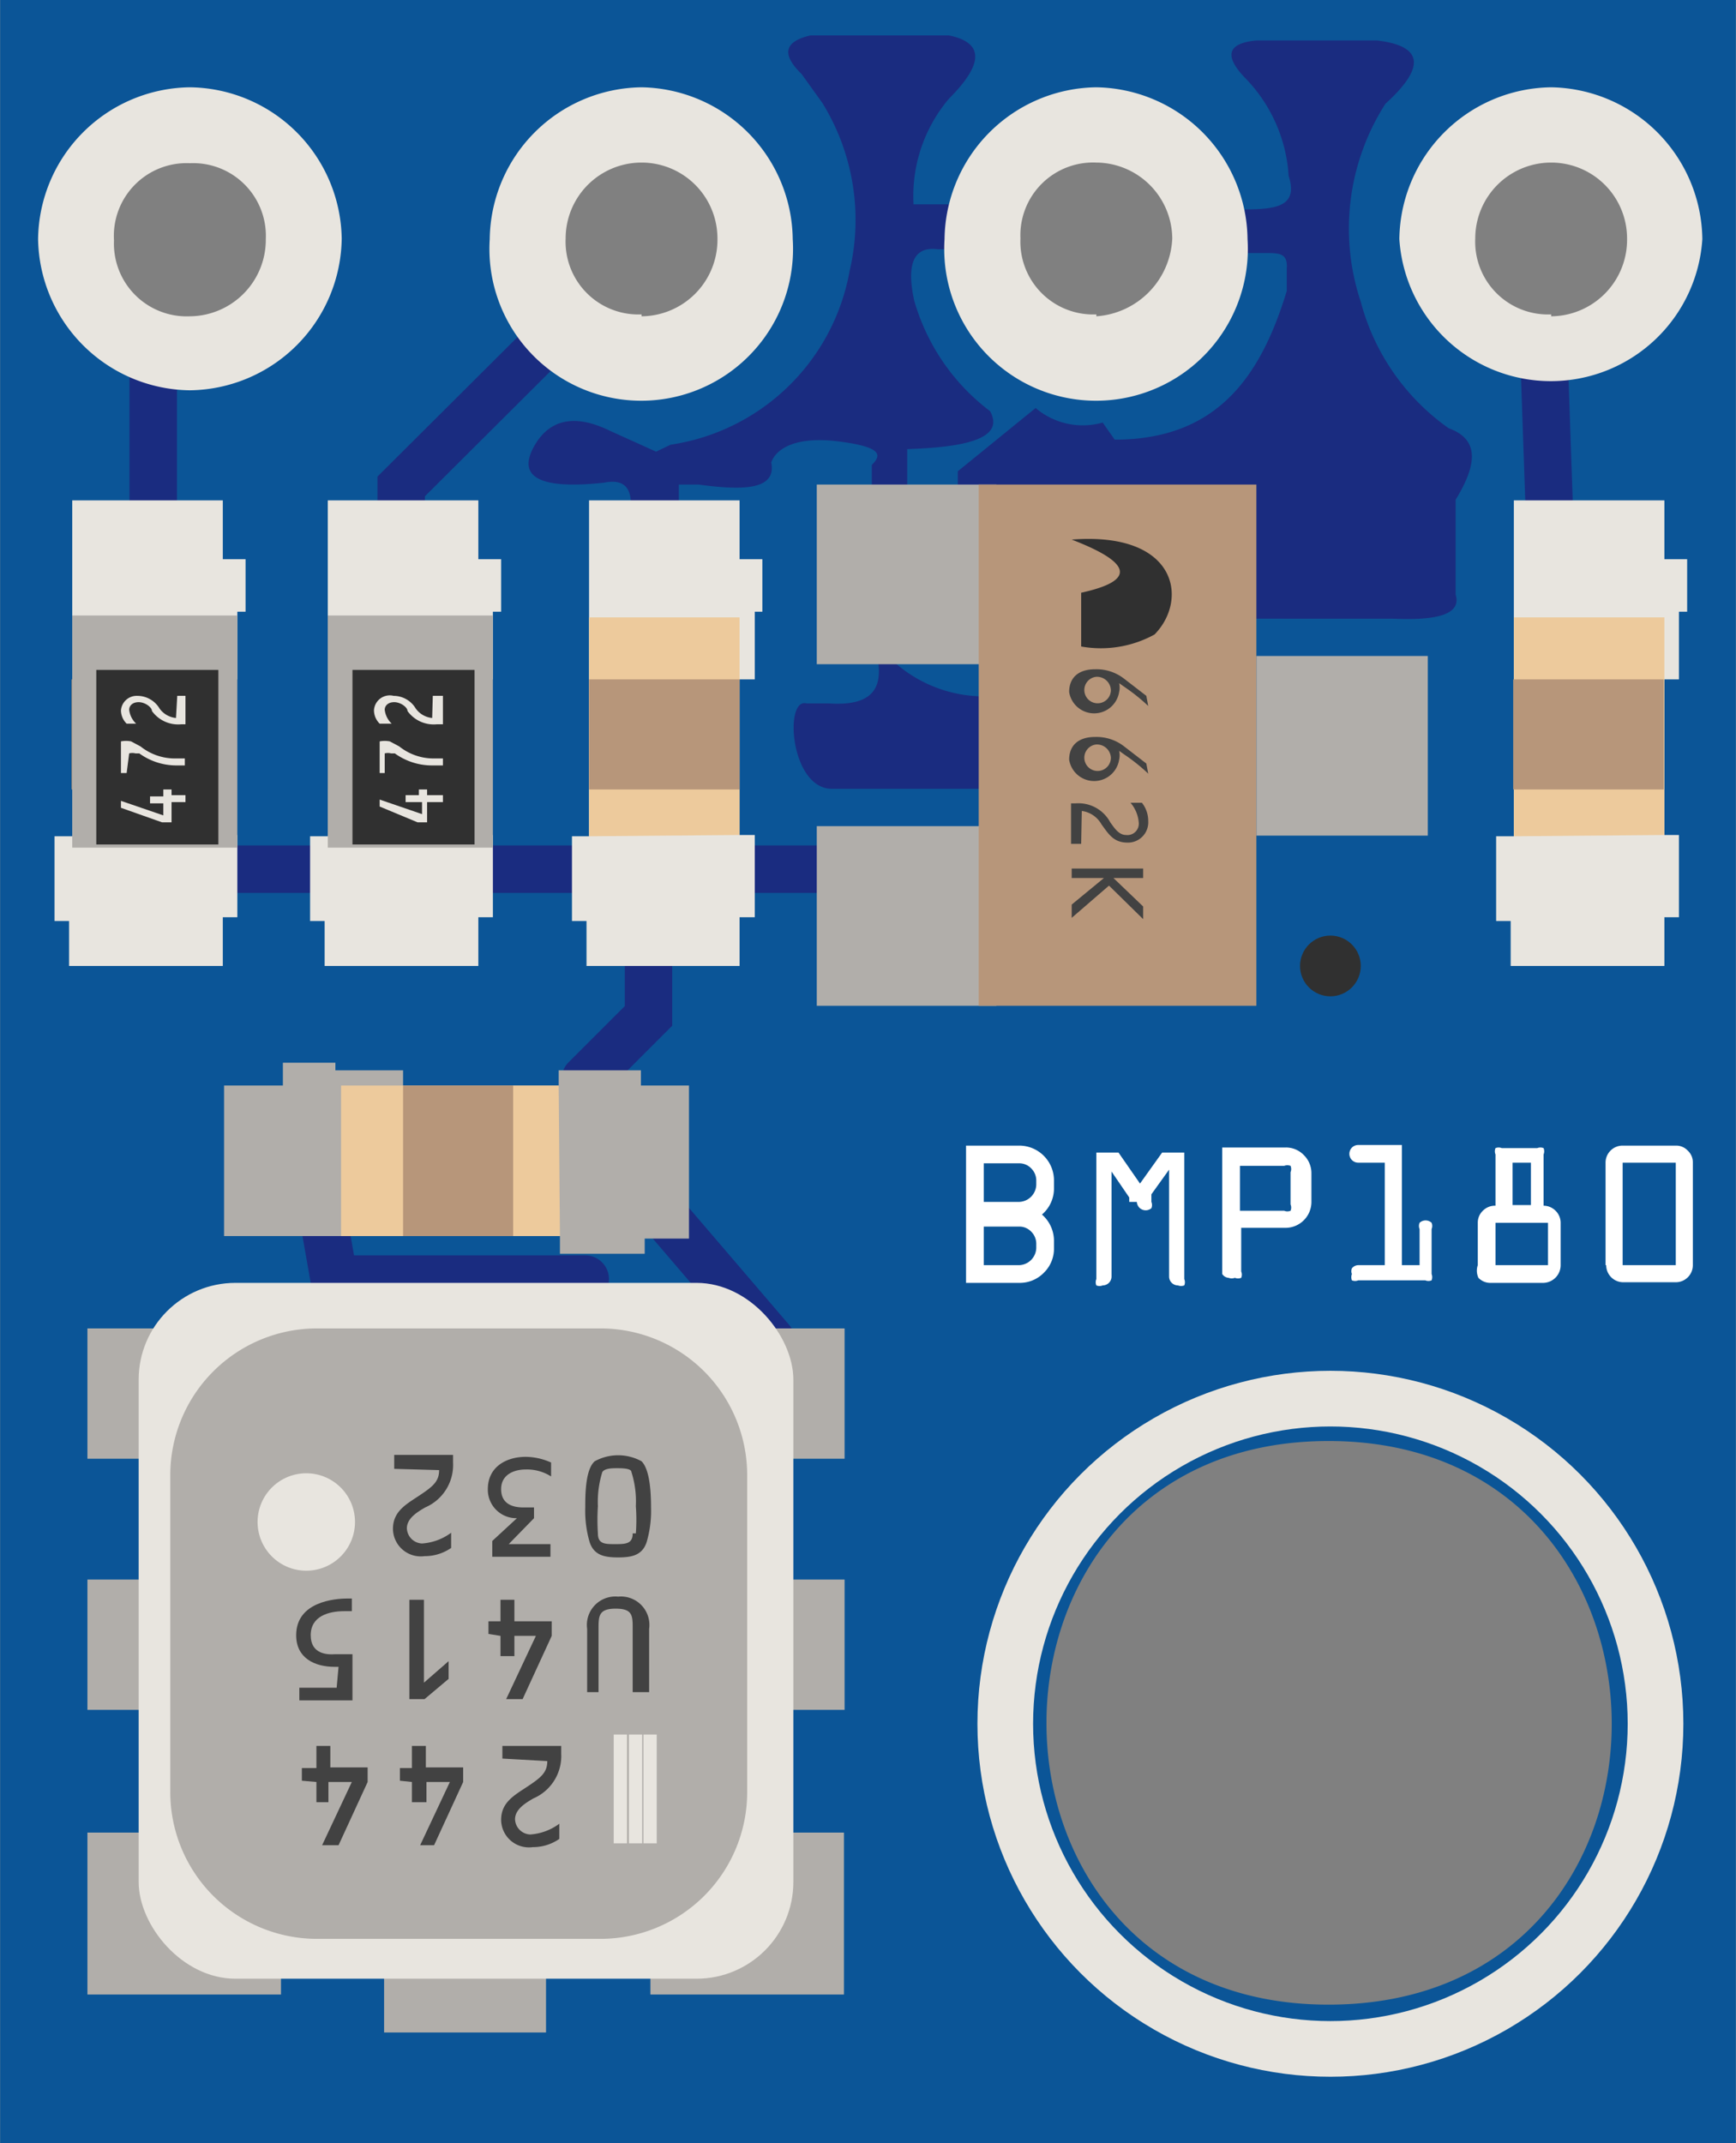 <?xml version="1.0" ?><svg height="11.95mm" viewBox="0 0 27.44 33.88" width="9.68mm" xmlns="http://www.w3.org/2000/svg">
  <rect x="0" y="0" width="27.44" height="33.88" fill="#808080" stroke="none"/>
  <title>BMP180</title>
  <g id="back">
    <path d="M0,0V33.88H27.44V0ZM3.06,2a1.88,1.88,0,0,1,0,3.76A1.88,1.88,0,0,1,3.06,2Zm8.75,26.35a2.32,2.32,0,0,1-2.32,2.32H5a2.32,2.32,0,0,1-2.32-2.32v-5A2.32,2.32,0,0,1,5,21H9.49a2.32,2.32,0,0,1,2.32,2.32ZM10.06,5.73a1.88,1.88,0,0,1,0-3.76A1.88,1.88,0,0,1,10.06,5.73Zm7.25-3.92a1.88,1.88,0,0,1,0,3.76A1.88,1.88,0,0,1,17.31,1.81ZM21,31.69c-5.95,0-5.94-8.91,0-8.91S27,31.69,21,31.69ZM24.4,5.57a1.88,1.88,0,0,1,0-3.76A1.88,1.88,0,0,1,24.4,5.57Z" style="fill: #0b5597" transform="translate(0 0)"/>
  </g>
  <g data-name="around lines" id="around_lines">
    <line style="fill: none;stroke: #1a2c80;stroke-linecap: round;stroke-miterlimit: 10;stroke-width: 0.75px" x1="2.42" x2="2.42" y1="5.56" y2="9.37"/>
    <polyline points="6.34 9.19 6.34 7.69 9.02 5.02" style="fill: none;stroke: #1a2c80;stroke-linecap: round;stroke-miterlimit: 10;stroke-width: 0.75px"/>
    <line style="fill: none;stroke: #1a2c80;stroke-linecap: round;stroke-miterlimit: 10;stroke-width: 0.75px" x1="24.41" x2="24.53" y1="5.72" y2="9.19"/>
    <polyline points="10.25 14.09 10.25 16.06 9.25 17.06" style="fill: none;stroke: #1a2c80;stroke-linecap: round;stroke-miterlimit: 10;stroke-width: 0.75px"/>
    <line style="fill: none;stroke: #1a2c80;stroke-linecap: round;stroke-miterlimit: 10;stroke-width: 0.75px" x1="9.75" x2="12.19" y1="18.34" y2="21.19"/>
    <polyline points="5 18.63 5.28 20.22 9.25 20.22" style="fill: none;stroke: #1a2c80;stroke-linecap: round;stroke-miterlimit: 10;stroke-width: 0.75px"/>
    <path d="M5.36,32.54h1a.41.41,0,0,0,.49-.17.33.33,0,0,0,0-.25h.89a.48.48,0,0,0,0,.15.35.35,0,0,0,0,.17.36.36,0,0,0,.24.14.61.61,0,0,0,.29,0l.49,0H9A.39.39,0,0,0,9,32.49a.56.56,0,0,0,0-.14.43.43,0,0,1,.2-.26A.67.67,0,0,1,9.6,32a1.5,1.5,0,0,1,.31,0h3.62a.21.21,0,0,0,.18,0c.07,0,.08-.15.08-.24s0-.43,0-.65q0-4.15,0-8.29V20.1l-2.48-1.76V16.6c-.12-1.06.9-1.46,1-.19h3.55c.35.17.43-.06.39-.47l2.18-2,.51-.25h5v.36h-.92l0,.82c.42.07.64-.21.85-.52l.23.73-.29.45h.7V15h1v.62l.79.19a.32.32,0,0,1,.19,0c.13.08.15.27.17.67,0,.21,0,.47,0,.77l.06,5.92c-.06.53-.42.56-1.12,0-2.54-2.78-5.38-2.79-8.42-1-2.38,2.16-3.1,4.71-1.9,7.69a7.16,7.16,0,0,0,2.85,3c.28.39-.2.56-1.42.5H1.35a.42.42,0,0,1-.52-.26v-.74a.51.51,0,0,1,.25-.29.86.86,0,0,1,.33,0H5C5.37,32.08,5.5,32.23,5.36,32.54Z" style="fill: #0b5597" transform="translate(0 0)"/>
    <path d="M4.17,17.69h-.8V16.34a.6.6,0,0,0-.6-.6H1.37a.6.6,0,0,0-.6.6v3a.6.6,0,0,0,.6.6H2.77a.6.6,0,0,0,.6-.6v-.95h.8Z" style="fill: #0b5597" transform="translate(0 0)"/>
    <line style="fill: none;stroke: #1a2c80;stroke-linecap: round;stroke-miterlimit: 10;stroke-width: 0.75px" x1="3.16" x2="13.72" y1="13.74" y2="13.74"/>
    <path d="M12.81.56H15q.83.17,0,1a2.38,2.38,0,0,0-.56,1.67h1.17l-.25.71h-.54q-.56-.07-.37.81A3.34,3.34,0,0,0,15.65,6.5c.24.44-.41.57-1.31.6l0,1L13.78,8V7.35c.15-.15.18-.28-.51-.37s-1,.11-1.08.33c.09.45-.48.44-1.15.35l-.31,0v.87H9.88c.14-.55.18-1-.33-.9-.83.09-1.44,0-1.1-.59.25-.43.66-.49,1.19-.23l.73.33.23-.11a3.38,3.38,0,0,0,2.83-2.75A3.52,3.52,0,0,0,13,1.63l-.33-.46C12.33.84,12.42.65,12.81.56Z" style="fill: #1a2c80" transform="translate(0 0)"/>
    <path d="M19.86.64h1.91q1.09.13.13,1a3.66,3.66,0,0,0-.39,3.13,3.56,3.56,0,0,0,1.39,2c.5.18.44.59.11,1.13v1.5c.1.33-.34.41-1,.38H19.14l-4-2V7.45l1.23-1a1.15,1.15,0,0,0,1.06.23l.19.27c1.62,0,2.31-1,2.72-2.35l0-.35C20.36,4,20.22,4,20,4l-.48,0,.16-.69c.52,0,.84-.06.69-.53a2.43,2.43,0,0,0-.7-1.56C19.33.86,19.43.68,19.86.64Z" style="fill: #1a2c80" transform="translate(0 0)"/>
    <path d="M13.78,10.06c.21.63.2,1.12-.68,1.06h-.35c-.36-.1-.26,1.35.4,1.35h2.77L15.75,11A2.14,2.14,0,0,1,13.78,10.06Z" style="fill: #1a2c80" transform="translate(0 0)"/>
  </g>
  <g id="bules">
    <circle cx="21.03" cy="15.27" r="0.48" style="fill: #303030"/>
  </g>
  <g id="ellipse">
    <circle cx="21.03" cy="27.25" r="5.14" style="fill: none;stroke: #e8e5df;stroke-miterlimit: 10;stroke-width: 0.88px"/>
  </g>
  <g id="lat">
    <rect height="2.06" style="fill: #b1aeaa" width="1.19" x="1.38" y="21"/>
    <rect height="2.06" style="fill: #b1aeaa" width="1.19" x="1.38" y="24.97"/>
    <rect height="2.06" style="fill: #b1aeaa" width="1.19" x="12.16" y="21"/>
    <rect height="2.56" style="fill: #b1aeaa" transform="translate(38.88 24.19) rotate(90)" width="1.19" x="6.75" y="30.25"/>
    <rect height="2.06" style="fill: #b1aeaa" width="1.19" x="12.16" y="24.97"/>
    <rect height="2.56" style="fill: #b1aeaa" width="3.06" x="1.38" y="28.97"/>
    <rect height="2.56" style="fill: #b1aeaa" width="3.06" x="10.28" y="28.97"/>
  </g>
  <g data-name="WHITE SQUARE" id="WHITE_SQUARE">
    <rect height="11" rx="1.53" ry="1.53" style="fill: #e8e5df" width="10.35" x="2.19" y="20.28"/>
  </g>
  <g id="square">
    <path d="M9.49,21H5A2.32,2.32,0,0,0,2.69,23.3v5A2.32,2.32,0,0,0,5,30.65H9.49a2.32,2.32,0,0,0,2.32-2.32v-5A2.32,2.32,0,0,0,9.49,21ZM4.84,24.83a.77.77,0,1,1,.77-.77A.77.77,0,0,1,4.84,24.83Z" style="fill: #b1aeaa" transform="translate(0 0)"/>
  </g>
  <g id="numbers">
    <g>
      <path d="M9.32,24.38a1.75,1.75,0,0,1-.07-.55c0-.19,0-.6.15-.73a.77.77,0,0,1,.74,0c.14.14.15.54.15.73a1.75,1.75,0,0,1-.07.55c-.07.21-.24.24-.45.24S9.39,24.59,9.32,24.38Zm.73-.14a2.91,2.91,0,0,0,0-.43,1.53,1.53,0,0,0-.07-.54c0-.06-.16-.06-.23-.06s-.19,0-.23.06a1.58,1.58,0,0,0-.07.54,3.28,3.28,0,0,0,0,.43c0,.17.11.17.28.17S10,24.4,10,24.24Z" style="fill: #424242" transform="translate(0 0)"/>
      <path d="M7.78,24.36,8.17,24a.45.45,0,0,1-.46-.46c0-.35.29-.51.6-.51a1,1,0,0,1,.4.09v.22a.71.71,0,0,0-.4-.11c-.2,0-.39.09-.39.31s.16.29.35.29h.17V24l-.4.41h.66v.2H7.78Z" style="fill: #424242" transform="translate(0 0)"/>
      <path d="M6.23,23.22V23h.93v.12a.73.73,0,0,1-.44.71c-.12.07-.29.17-.29.33a.25.25,0,0,0,.24.24.87.87,0,0,0,.46-.17v.24a.73.73,0,0,1-.42.13.44.44,0,0,1-.5-.43c0-.28.21-.39.42-.53s.31-.22.31-.4v0Z" style="fill: #424242" transform="translate(0 0)"/>
    </g>
    <g>
      <path d="M7.94,27.8v-.2h.93v.12a.73.73,0,0,1-.44.71c-.12.07-.29.17-.29.33a.25.25,0,0,0,.24.24.87.87,0,0,0,.46-.17v.24a.73.73,0,0,1-.42.13.44.44,0,0,1-.5-.43c0-.28.21-.39.42-.53s.31-.22.31-.4v0Z" style="fill: #424242" transform="translate(0 0)"/>
      <path d="M6.32,28.15v-.2h.19V27.6h.22v.34h.59v.23l-.46,1H6.64l.47-1H6.74v.32H6.51v-.32Z" style="fill: #424242" transform="translate(0 0)"/>
      <path d="M4.77,28.15v-.2H5V27.6h.22v.34h.59v.23l-.46,1H5.09l.47-1H5.19v.32H5v-.32Z" style="fill: #424242" transform="translate(0 0)"/>
    </g>
    <g>
      <path d="M10,26.75v-1c0-.21,0-.32-.27-.32s-.27.12-.27.32v1H9.28v-1a.45.45,0,0,1,.49-.51.45.45,0,0,1,.49.51v1Z" style="fill: #424242" transform="translate(0 0)"/>
      <path d="M7.72,25.83v-.2h.19v-.34h.22v.34h.59v.23l-.46,1H8l.47-1H8.13v.32H7.91v-.32Z" style="fill: #424242" transform="translate(0 0)"/>
      <path d="M7.09,26.26v.28l-.38.32H6.47V25.29H6.7V26.6Z" style="fill: #424242" transform="translate(0 0)"/>
      <path d="M5.35,26.35H5.29c-.32,0-.61-.14-.61-.5,0-.53.61-.58.81-.58h.07v.2H5.44c-.25,0-.53.08-.53.38s.26.31.39.3l.27,0,0,.73H4.73v-.2h.59Z" style="fill: #424242" transform="translate(0 0)"/>
    </g>
    <rect height="1.72" style="fill: #e8e5df" width="0.21" x="9.7" y="27.42"/>
    <rect height="1.72" style="fill: #e8e5df" width="0.21" x="9.94" y="27.42"/>
    <rect height="1.72" style="fill: #e8e5df" width="0.21" x="10.17" y="27.42"/>
  </g>
  <g id="CONECTORS">
    <g>
      <polyline points="26.31 15.27 26.31 14.5 26.54 14.5 26.54 13.2 26.31 13.2 26.31 10.74 26.54 10.74 26.54 9.67 26.67 9.67 26.67 8.84 26.31 8.84 26.31 7.91 23.93 7.91 23.93 13.22 23.65 13.22 23.65 14.56 23.88 14.56 23.88 15.27 26.33 15.27" style="fill: #e8e5df"/>
      <polygon points="23.93 13.22 26.31 13.2 26.31 9.76 23.93 9.76 23.93 13.22" style="fill: #edca9c"/>
      <rect height="1.74" style="fill: #b7967a" width="2.38" x="23.92" y="10.74"/>
    </g>
    <g>
      <polyline points="11.69 15.27 11.69 14.5 11.93 14.5 11.93 13.2 11.69 13.2 11.69 10.74 11.93 10.74 11.93 9.67 12.05 9.67 12.05 8.84 11.69 8.84 11.69 7.91 9.31 7.91 9.31 13.22 9.04 13.22 9.04 14.56 9.27 14.56 9.27 15.27 11.71 15.27" style="fill: #e8e5df"/>
      <polygon points="9.31 13.22 11.69 13.2 11.69 9.76 9.31 9.76 9.31 13.22" style="fill: #edca9c"/>
      <rect height="1.74" style="fill: #b7967a" width="2.38" x="9.31" y="10.74"/>
    </g>
    <g>
      <g>
        <polyline points="7.56 15.27 7.56 14.5 7.79 14.5 7.79 13.2 7.56 13.2 7.56 10.74 7.79 10.74 7.79 9.67 7.92 9.67 7.92 8.84 7.56 8.84 7.56 7.91 5.18 7.91 5.18 13.22 4.9 13.22 4.9 14.56 5.13 14.56 5.13 15.27 7.58 15.27" style="fill: #e8e5df"/>
        <polygon points="5.18 13.22 7.56 13.2 7.56 9.76 5.18 9.76 5.18 13.22" style="fill: #edca9c"/>
        <rect height="1.74" style="fill: #b7967a" width="2.38" x="5.18" y="10.74"/>
      </g>
      <polyline points="5.18 9.73 7.79 9.73 7.79 13.4 5.18 13.4 5.18 9.88" style="fill: #b1aeaa"/>
      <rect height="2.76" style="fill: #303030" width="1.93" x="5.57" y="10.59"/>
      <g>
        <path d="M6.62,12.48h.13v.09H7v.11H6.75V13H6.6L6,12.75v-.11l.67.23v-.19H6.41v-.11h.21Z" style="fill: #e8e5df" transform="translate(0 0)"/>
        <path d="M6.08,12.22H6v-.5H6a.43.43,0,0,1,.16,0l.15.08a.87.87,0,0,0,.54.19H7v.11H6.81a1,1,0,0,1-.57-.19l-.06,0a.2.2,0,0,0-.1,0Z" style="fill: #e8e5df" transform="translate(0 0)"/>
        <path d="M6.84,11H7v.45H6.9a.51.51,0,0,1-.46-.21c0-.06-.11-.14-.21-.14s-.15.06-.15.12a.36.36,0,0,0,.11.22H6a.3.3,0,0,1-.09-.21A.25.25,0,0,1,6.22,11a.41.41,0,0,1,.35.2.36.36,0,0,0,.26.15h0Z" style="fill: #e8e5df" transform="translate(0 0)"/>
      </g>
    </g>
    <g>
      <g>
        <polyline points="3.52 15.27 3.52 14.5 3.75 14.5 3.75 13.2 3.52 13.2 3.52 10.74 3.75 10.74 3.75 9.67 3.88 9.67 3.88 8.84 3.52 8.84 3.52 7.91 1.14 7.91 1.14 13.22 0.86 13.22 0.86 14.56 1.09 14.56 1.09 15.27 3.54 15.27" style="fill: #e8e5df"/>
        <polygon points="1.14 13.22 3.52 13.2 3.52 9.76 1.14 9.76 1.14 13.22" style="fill: #edca9c"/>
        <rect height="1.74" style="fill: #b7967a" width="2.38" x="1.13" y="10.74"/>
      </g>
      <polyline points="1.14 9.73 3.75 9.73 3.75 13.4 1.14 13.4 1.14 9.88" style="fill: #b1aeaa"/>
      <rect height="2.76" style="fill: #303030" width="1.93" x="1.52" y="10.59"/>
      <g>
        <path d="M2.58,12.48h.13v.09h.22v.11H2.71V13H2.56l-.65-.23v-.11l.67.23v-.19H2.37v-.11h.21Z" style="fill: #e8e5df" transform="translate(0 0)"/>
        <path d="M2,12.22H1.91v-.5h0a.43.43,0,0,1,.16,0l.15.08a.87.87,0,0,0,.54.19h.16v.11H2.77a1,1,0,0,1-.57-.19l-.06,0a.2.2,0,0,0-.1,0Z" style="fill: #e8e5df" transform="translate(0 0)"/>
        <path d="M2.8,11h.13v.45H2.86a.51.51,0,0,1-.46-.21c0-.06-.11-.14-.21-.14s-.15.06-.15.12a.36.36,0,0,0,.11.22H2a.3.3,0,0,1-.09-.21A.25.25,0,0,1,2.17,11a.41.41,0,0,1,.35.2.36.36,0,0,0,.26.15h0Z" style="fill: #e8e5df" transform="translate(0 0)"/>
      </g>
    </g>
  </g>
  <g data-name="SQUARE X3" id="SQUARE_X3">
    <rect height="2.84" style="fill: #b1aeaa" width="2.84" x="12.91" y="13.06"/>
    <rect height="2.84" style="fill: #b1aeaa" width="2.84" x="12.91" y="7.66"/>
    <rect height="2.84" style="fill: #b1aeaa" width="2.71" x="19.86" y="10.37"/>
  </g>
  <g id="Connectors">
    <g data-name="Connector group" id="Connector_group">
      <path d="M3,1.38a2.43,2.43,0,0,0-2.4,2.4A2.43,2.43,0,0,0,3,6.17a2.43,2.43,0,0,0,2.4-2.4A2.43,2.43,0,0,0,3,1.38ZM3,5a1.15,1.15,0,0,1-1.2-1.2A1.15,1.15,0,0,1,3,2.58a1.15,1.15,0,0,1,1.2,1.2A1.21,1.21,0,0,1,3,5Z" id="connector10pin" style="fill: #e8e5df" transform="translate(0 0)"/>
      <path d="M10.14,1.38a2.43,2.43,0,0,0-2.4,2.4,2.4,2.4,0,1,0,4.79,0A2.43,2.43,0,0,0,10.14,1.38Zm0,3.59a1.15,1.15,0,0,1-1.2-1.2,1.2,1.2,0,1,1,2.4,0A1.21,1.21,0,0,1,10.14,5Z" id="connector9pin" style="fill: #e8e5df" transform="translate(0 0)"/>
      <path d="M17.33,1.38a2.43,2.43,0,0,0-2.4,2.4,2.4,2.4,0,1,0,4.79,0A2.43,2.43,0,0,0,17.33,1.38Zm0,3.59a1.15,1.15,0,0,1-1.2-1.2,1.15,1.15,0,0,1,1.2-1.2,1.21,1.21,0,0,1,1.2,1.2A1.29,1.29,0,0,1,17.33,5Z" id="connector6pin" style="fill: #e8e5df" transform="translate(0 0)"/>
      <path d="M24.52,1.38a2.43,2.43,0,0,0-2.4,2.4,2.4,2.4,0,0,0,4.79,0A2.43,2.43,0,0,0,24.52,1.38Zm0,3.59a1.15,1.15,0,0,1-1.2-1.2,1.2,1.2,0,0,1,2.4,0A1.21,1.21,0,0,1,24.52,5Z" id="connector5pin" style="fill: #e8e5df" transform="translate(0 0)"/>
    </g>
  </g>
  <g data-name="UP INSCRIPTION" id="UP_INSCRIPTION">
    <rect height="8.24" style="fill: #b7967a" width="4.39" x="15.47" y="7.66"/>
  </g>
  <g id="TEXT">
    <g>
      <path d="M16.66,19.61v.12a.53.53,0,0,1-.16.39.53.53,0,0,1-.39.16h-.84V18.11h.84a.55.55,0,0,1,.55.55v.12a.54.54,0,0,1-.19.42A.55.55,0,0,1,16.66,19.61Zm-.28-.83v-.11a.27.27,0,0,0-.08-.2.26.26,0,0,0-.19-.08h-.56V19h.56a.28.28,0,0,0,.27-.27Zm0,1v-.11a.27.27,0,0,0-.08-.2.26.26,0,0,0-.19-.08h-.56V20h.56a.28.28,0,0,0,.27-.27Z" style="fill: #fff" transform="translate(0 0)"/>
      <path d="M17.85,19v-.07l-.28-.41v1.66a.14.14,0,0,1-.14.14.13.13,0,0,1-.1,0,.13.13,0,0,1,0-.1v-2h.35l.34.49.35-.49h.35v2a.13.13,0,0,1,0,.1.14.14,0,0,1-.1,0,.14.14,0,0,1-.14-.14V18.49l-.28.39V19a.13.13,0,0,1,0,.1.14.14,0,0,1-.23-.1Z" style="fill: #fff" transform="translate(0 0)"/>
      <path d="M19.32,20.14v-2h1a.39.39,0,0,1,.29.12.4.4,0,0,1,.12.29V19a.41.41,0,0,1-.41.41h-.7v.69a.13.13,0,0,1,0,.1.13.13,0,0,1-.1,0,.14.14,0,0,1-.1,0A.13.13,0,0,1,19.32,20.14Zm.28-1h.7a.13.13,0,0,0,.1,0,.13.13,0,0,0,0-.1v-.51a.13.13,0,0,0,0-.1.14.14,0,0,0-.1,0h-.7Z" style="fill: #fff" transform="translate(0 0)"/>
      <path d="M21.47,20h.42V18.38h-.42a.14.14,0,0,1-.14-.14.14.14,0,0,1,.14-.14h.69V20h.28v-.57a.13.13,0,0,1,0-.1.14.14,0,0,1,.19,0,.13.13,0,0,1,0,.1v.71a.14.14,0,0,1,0,.1.13.13,0,0,1-.1,0H21.47a.13.13,0,0,1-.1,0,.14.14,0,0,1,0-.1.12.12,0,0,1,0-.09A.13.13,0,0,1,21.47,20Z" style="fill: #fff" transform="translate(0 0)"/>
      <path d="M23.36,20v-.67a.26.26,0,0,1,.08-.19.27.27,0,0,1,.2-.08v-.81a.13.13,0,0,1,0-.1.13.13,0,0,1,.1,0h.56a.13.13,0,0,1,.1,0,.13.13,0,0,1,0,.1v.81a.27.27,0,0,1,.19.08.27.27,0,0,1,.08.2V20a.28.28,0,0,1-.27.28h-.83a.26.26,0,0,1-.2-.08A.27.27,0,0,1,23.36,20Zm.28-.67V20h.83v-.67Zm.27-.95v.67h.29v-.67Z" style="fill: #fff" transform="translate(0 0)"/>
      <path d="M25.38,20V18.37a.27.27,0,0,1,.26-.26h.86a.25.25,0,0,1,.18.08.25.25,0,0,1,.08.19V20a.27.27,0,0,1-.26.27h-.85a.27.27,0,0,1-.26-.27Zm1.11,0V18.38h-.84V20Z" style="fill: #fff" transform="translate(0 0)"/>
    </g>
    <g>
      <polyline points="10.89 17.16 10.13 17.16 10.13 16.92 8.83 16.92 8.83 17.16 6.37 17.16 6.37 16.92 5.3 16.92 5.3 16.8 4.47 16.8 4.47 17.16 3.54 17.16 3.54 19.54 8.85 19.54 8.85 19.82 10.19 19.82 10.19 19.58 10.89 19.58 10.89 17.14" style="fill: #b1aeaa"/>
      <polygon points="8.85 19.54 8.83 17.16 5.39 17.16 5.39 19.54 8.85 19.54" style="fill: #edca9c"/>
      <rect height="2.38" style="fill: #b7967a" width="1.74" x="6.37" y="17.16"/>
    </g>
    <g>
      <path d="M18.15,11.16a2.94,2.94,0,0,0-.36-.29l-.1-.07h0a.3.3,0,0,1,0,.14.4.4,0,0,1-.79,0c0-.23.15-.36.41-.36a.71.71,0,0,1,.46.15l.35.27Zm-.83-.46a.21.21,0,1,0,.24.21A.22.22,0,0,0,17.32,10.7Z" style="fill: #424242" transform="translate(0 0)"/>
      <path d="M18.15,12.23a2.89,2.89,0,0,0-.36-.29l-.1-.07h0a.3.3,0,0,1,0,.14.4.4,0,0,1-.79,0c0-.23.15-.36.41-.36a.71.71,0,0,1,.46.15l.35.27Zm-.83-.46a.21.21,0,1,0,.24.21A.22.22,0,0,0,17.32,11.77Z" style="fill: #424242" transform="translate(0 0)"/>
      <path d="M17.09,13.34h-.16V12.7H17a.57.57,0,0,1,.55.3c.06.08.13.2.25.2A.18.18,0,0,0,18,13a.55.55,0,0,0-.13-.31h.18a.46.46,0,0,1,.1.29.32.32,0,0,1-.33.34c-.22,0-.3-.14-.41-.29a.42.42,0,0,0-.31-.21h0Z" style="fill: #424242" transform="translate(0 0)"/>
      <path d="M18.07,14.33v.2L17.53,14l-.59.51v-.21l.51-.42h-.51v-.15h1.13v.15H17.6Z" style="fill: #424242" transform="translate(0 0)"/>
    </g>
    <path d="M16.94,8.53c1.67-.13,1.85.95,1.31,1.5a1.76,1.76,0,0,1-1.16.19V9.37C18,9.17,17.85,8.88,16.94,8.53Z" style="fill: #303030" transform="translate(0 0)"/>
  </g>
  <g data-name="Layer 15" id="Layer_15">
    <circle cx="2.96" cy="3.7" id="circuitoCon_SDA" r="1.12" style="fill: none"/>
    <circle cx="10.13" cy="3.78" id="circuitoCon_SCL" r="1.12" style="fill: none"/>
    <circle cx="17.33" cy="3.74" id="circuitoCon_GND" r="1.12" style="fill: none"/>
    <circle cx="24.53" cy="3.66" id="circuitoCon_VCC" r="1.12" style="fill: none"/>
  </g>
</svg>